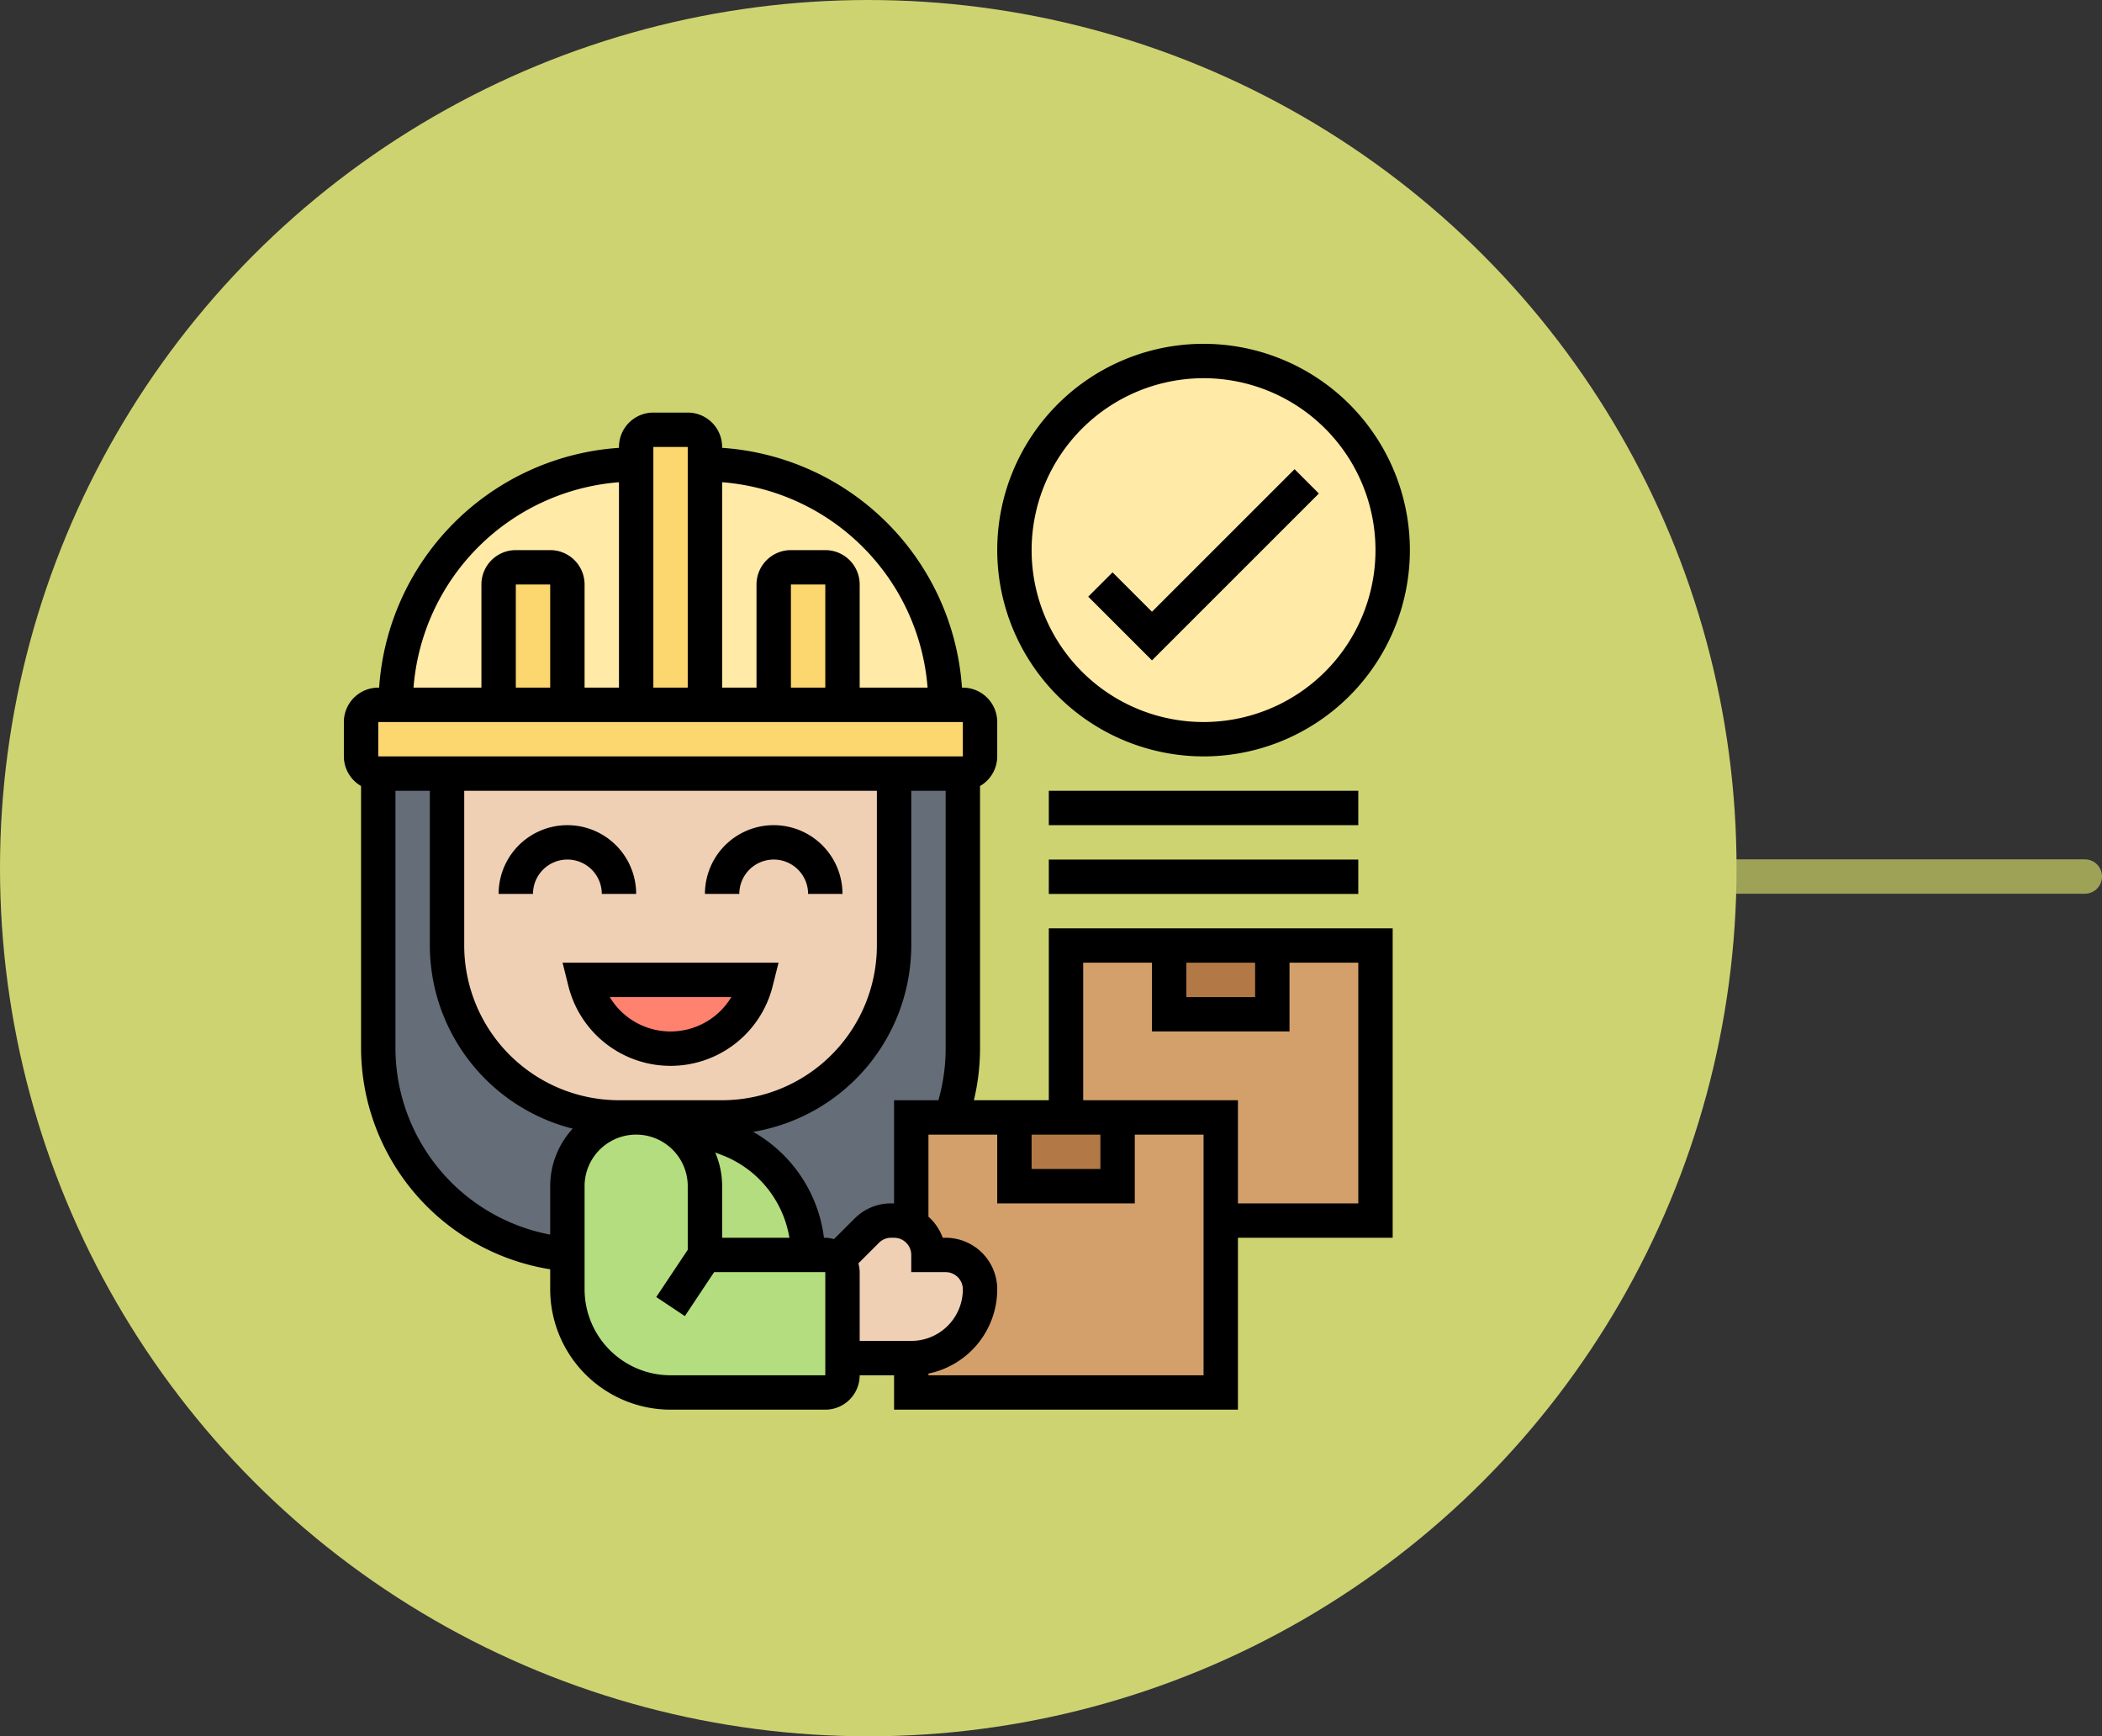 <svg xmlns="http://www.w3.org/2000/svg" width="122.255" height="101" viewBox="0 0 122.255 101"><rect x="0" y="0" width="122.255" height="101" fill="#333333" stroke="none"/><g transform="translate(-810.424 -10457)"><path d="M21.177,1H0A1,1,0,0,1-1,0,1,1,0,0,1,0-1H21.177a1,1,0,0,1,1,1A1,1,0,0,1,21.177,1Z" transform="translate(910.502 10507.988)" fill="#9ea257"/><circle cx="50.5" cy="50.5" r="50.5" transform="translate(810.424 10457)" fill="#ced371"/><g transform="translate(830.424 10477)"><circle cx="11" cy="11" r="11" transform="translate(39 1)" fill="#ffeaa7"/><path d="M33,45H51V61H33Z" fill="#d3a06c"/><path d="M42,35H60V51H42Z" fill="#d3a06c"/><path d="M28,53H27a7.229,7.229,0,0,0-4.68-6.76l-2.09-.78A7.361,7.361,0,0,0,17.69,45H22A10,10,0,0,0,32,35V25h4V41a12.041,12.041,0,0,1-.68,4H33v6.27A2,2,0,0,0,32,51h-.17a2.006,2.006,0,0,0-1.42.59l-1.7,1.7A1.014,1.014,0,0,0,28,53Z" fill="#656d78"/><path d="M16,45h1a4,4,0,0,0-4,4v3.96A12,12,0,0,1,2,41V25H6V35A10,10,0,0,0,16,45Z" fill="#656d78"/><path d="M48,35h6v4H48Z" fill="#b27946"/><path d="M45,45v4H39V45h6Z" fill="#b27946"/><path d="M35,21H29V14a1,1,0,0,0-1-1H26a1,1,0,0,0-1,1v7H21V7A14,14,0,0,1,35,21Z" fill="#ffeaa7"/><path d="M17,7V21H13V14a1,1,0,0,0-1-1H10a1,1,0,0,0-1,1v7H3A14,14,0,0,1,17,7Z" fill="#ffeaa7"/><path d="M29,14v7H25V14a1,1,0,0,1,1-1h2A1,1,0,0,1,29,14Z" fill="#fcd770"/><path d="M21,7V21H17V6a1,1,0,0,1,1-1h2a1,1,0,0,1,1,1Z" fill="#fcd770"/><path d="M13,14v7H9V14a1,1,0,0,1,1-1h2A1,1,0,0,1,13,14Z" fill="#fcd770"/><path d="M37,22v2a1,1,0,0,1-1,1H2a1,1,0,0,1-1-1V22a1,1,0,0,1,1-1H36A1,1,0,0,1,37,22Z" fill="#fcd770"/><path d="M28.71,53.29A1.014,1.014,0,0,1,29,54v6a1,1,0,0,1-1,1H19a6,6,0,0,1-6-6V49a4,4,0,1,1,8,0v4h7A1.014,1.014,0,0,1,28.71,53.29Z" fill="#b4dd7f"/><path d="M22.32,46.24A7.229,7.229,0,0,1,27,53H21V49a3.995,3.995,0,0,0-4-4h.69a7.361,7.361,0,0,1,2.54.46Z" fill="#b4dd7f"/><path d="M33,51.27A2,2,0,0,1,34,53h1a2.006,2.006,0,0,1,2,2,3.995,3.995,0,0,1-4,4H29V54a1.014,1.014,0,0,0-.29-.71l1.7-1.7A2.006,2.006,0,0,1,31.83,51H32A2,2,0,0,1,33,51.27Z" fill="#f0d0b4"/><path d="M32,25V35A10,10,0,0,1,22,45H16A10,10,0,0,1,6,35V25Z" fill="#f0d0b4"/><path d="M24,37l-.03.12a5.123,5.123,0,0,1-9.94,0L14,37Z" fill="#ff826e"/><path d="M24.94,37.361,25.281,36H12.719l.34,1.361a6.123,6.123,0,0,0,11.881,0ZM15.464,38h7.071a4.125,4.125,0,0,1-7.071,0Z"/><path d="M41,44H36.643A13.046,13.046,0,0,0,37,41V25.722A1.993,1.993,0,0,0,38,24V22a2,2,0,0,0-2-2h-.051A15,15,0,0,0,22,6.051V6a2,2,0,0,0-2-2H18a2,2,0,0,0-2,2v.051A15,15,0,0,0,2.051,20H2a2,2,0,0,0-2,2v2a1.993,1.993,0,0,0,1,1.722V41A13.069,13.069,0,0,0,12,53.835V55a7.008,7.008,0,0,0,7,7h9a2,2,0,0,0,2-2h2v2H52V52h9V34H41Zm-1,2h4v2H40Zm-8-2v6h-.171a2.986,2.986,0,0,0-2.122.879l-1.2,1.2A1.96,1.96,0,0,0,28,52h-.078a8.263,8.263,0,0,0-4.116-6.161A11.009,11.009,0,0,0,33,35V26h2V41a10.963,10.963,0,0,1-.422,3ZM21.6,47.043l.367.138A6.248,6.248,0,0,1,25.913,52H22V49a4.947,4.947,0,0,0-.4-1.956ZM17,44H16a9.01,9.01,0,0,1-9-9V26H31v9a9.01,9.01,0,0,1-9,9H17ZM33.949,20H30V14a2,2,0,0,0-2-2H26a2,2,0,0,0-2,2v6H22V8.051A13,13,0,0,1,33.949,20ZM28,20H26V14h2ZM20,6V20H18V6ZM16,8.051V20H14V14a2,2,0,0,0-2-2H10a2,2,0,0,0-2,2v6H4.051A13,13,0,0,1,16,8.051ZM12,20H10V14h2ZM2,22H36v2H2ZM3,41V26H5v9a11.01,11.01,0,0,0,8.308,10.653A4.949,4.949,0,0,0,12,49v2.818A11.066,11.066,0,0,1,3,41ZM19,60a5.006,5.006,0,0,1-5-5V49a3,3,0,0,1,2.989-3h.021A3,3,0,0,1,20,49v3.7l-1.831,2.748,1.664,1.109L21.534,54H28v6Zm10.925-6.51,1.2-1.2A1,1,0,0,1,31.829,52H32a1,1,0,0,1,1,1v1h2a1,1,0,0,1,1,1,3,3,0,0,1-3,3H30V54A1.96,1.96,0,0,0,29.925,53.489ZM50,60H34v-.1A5.009,5.009,0,0,0,38,55a3,3,0,0,0-3-3h-.171A3,3,0,0,0,34,50.775V46h4v4h8V46h4ZM49,36h4v2H49Zm-2,0v4h8V36h4V50H52V44H43V36Z"/><path d="M50,24A12,12,0,1,0,38,12,12.013,12.013,0,0,0,50,24ZM50,2A10,10,0,1,1,40,12,10.011,10.011,0,0,1,50,2Z"/><path d="M56.707,8.707,55.293,7.293,47,15.586l-2.293-2.293-1.414,1.414L47,18.414Z"/><path d="M41,26H59v2H41Z"/><path d="M41,30H59v2H41Z"/><path d="M15,32h2a4,4,0,0,0-8,0h2a2,2,0,0,1,4,0Z"/><path d="M25,30a2,2,0,0,1,2,2h2a4,4,0,0,0-8,0h2A2,2,0,0,1,25,30Z"/></g></g></svg>